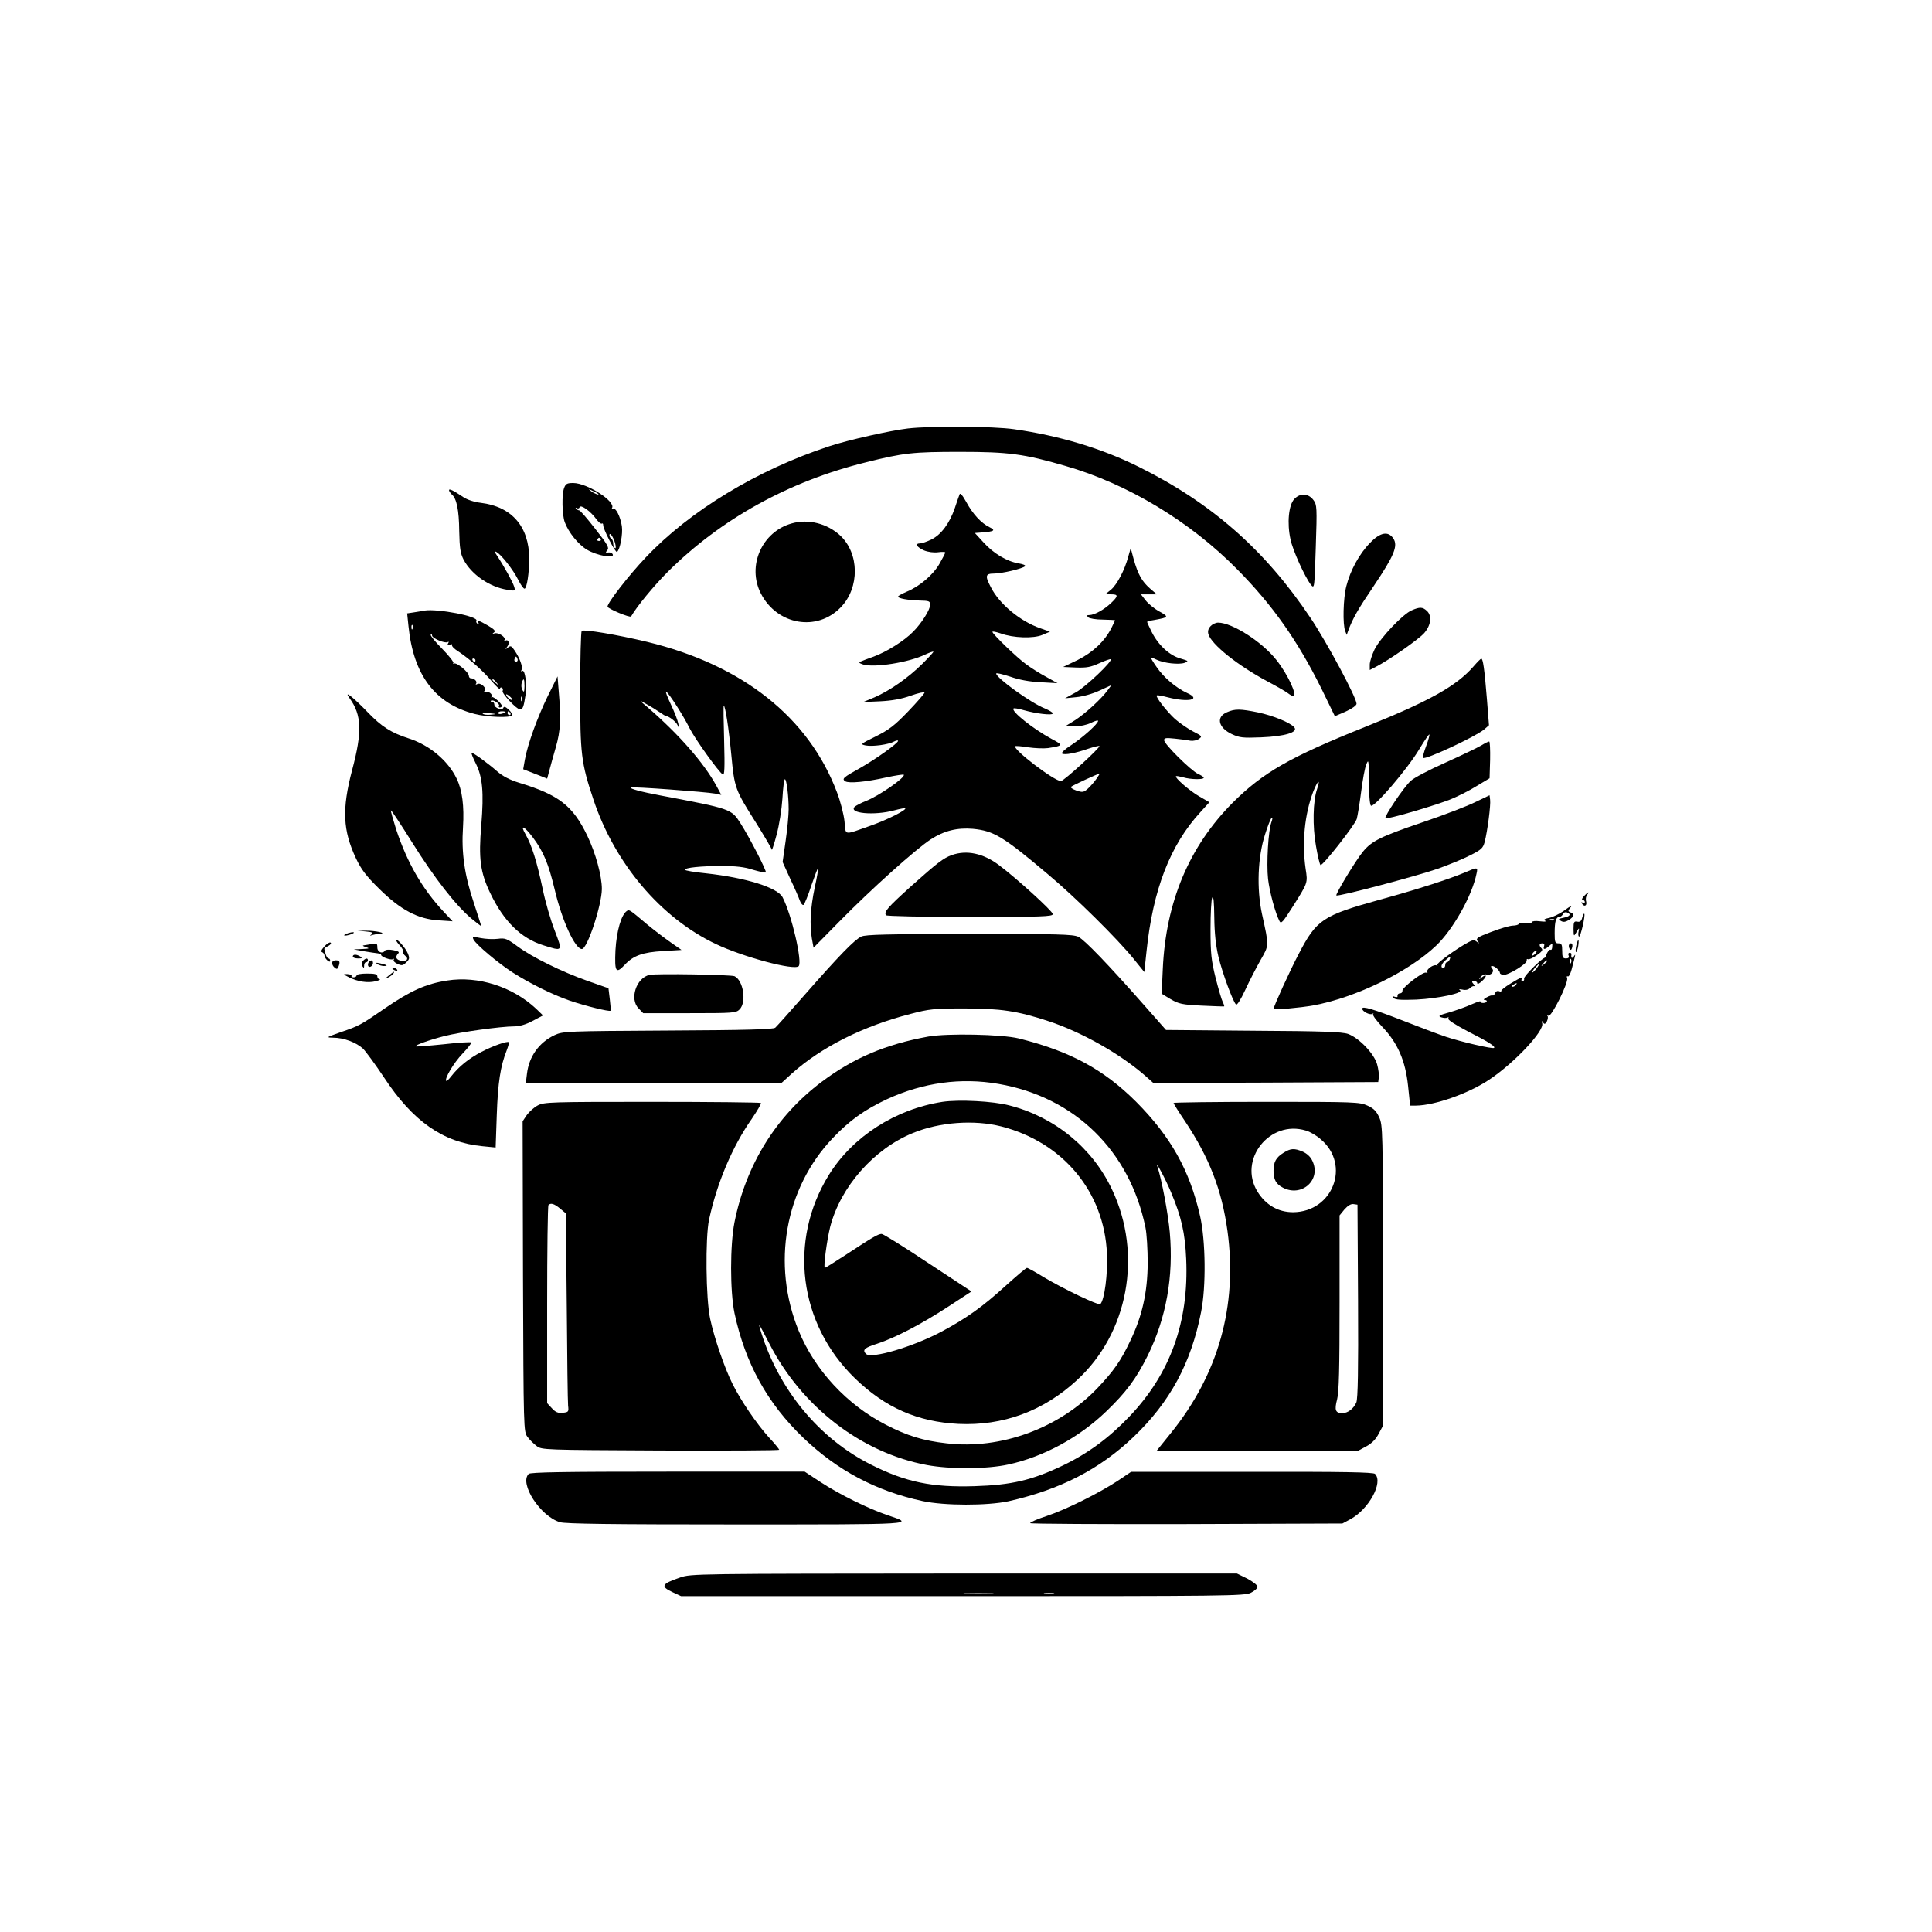<?xml version="1.0" standalone="no"?>
<!DOCTYPE svg PUBLIC "-//W3C//DTD SVG 20010904//EN"
 "http://www.w3.org/TR/2001/REC-SVG-20010904/DTD/svg10.dtd">
<svg version="1.0" xmlns="http://www.w3.org/2000/svg"
 width="1024pt" height="1024pt" viewBox="0 0 1024 1024"
 preserveAspectRatio="xMidYMid meet">

<g transform="translate(0,1024) scale(0.1,-0.1)"
fill="#000000" stroke="none">
<path d="M4812 7969 c-94 -11 -316 -61 -416 -94 -381 -125 -740 -342 -974
-590 -89 -94 -202 -239 -202 -260 0 -11 120 -61 125 -52 31 54 122 164 195
237 281 279 639 478 1047 579 203 51 252 56 503 56 256 0 338 -11 555 -74 329
-94 662 -294 913 -549 187 -189 320 -378 446 -632 l71 -146 58 25 c33 15 57
32 57 41 0 32 -155 322 -244 455 -241 360 -524 609 -911 801 -197 98 -421 165
-660 199 -110 16 -441 18 -563 4z"/>
<path d="M2990 7654 c-13 -34 -11 -141 3 -181 20 -55 73 -120 119 -147 53 -31
144 -47 136 -25 -3 8 -13 12 -23 11 -16 -3 -17 -1 -6 12 11 13 1 30 -64 113
-42 54 -80 98 -85 98 -5 0 -12 4 -17 9 -4 5 -3 6 4 3 6 -4 13 -2 15 5 6 16 60
-23 88 -63 12 -16 25 -27 30 -24 4 3 7 -1 7 -8 -2 -18 64 -147 73 -142 16 10
32 96 26 136 -8 53 -34 102 -48 93 -6 -4 -8 -3 -4 4 20 34 -132 132 -206 132
-32 0 -40 -4 -48 -26z m179 -30 c14 -12 -19 -1 -35 12 -18 14 -18 14 6 3 14
-6 27 -13 29 -15z m91 -262 c5 -20 5 -30 -1 -27 -5 4 -9 15 -9 25 0 10 -4 22
-10 25 -5 3 -10 11 -10 18 0 20 20 -7 30 -41z m-76 20 c3 -5 -1 -9 -9 -9 -8 0
-12 4 -9 9 3 4 7 8 9 8 2 0 6 -4 9 -8z"/>
<path d="M2380 7642 c0 -5 7 -15 14 -22 26 -21 39 -82 40 -195 2 -91 6 -117
23 -151 42 -79 137 -145 232 -160 42 -7 43 -6 36 17 -7 23 -51 104 -90 163
-16 24 -17 28 -3 20 26 -15 88 -94 114 -146 13 -26 28 -48 34 -48 12 0 25 82
25 160 -1 170 -93 275 -257 295 -34 4 -71 16 -92 30 -52 35 -76 47 -76 37z"/>
<path d="M5086 7620 c-3 -8 -15 -41 -25 -72 -28 -82 -73 -142 -124 -167 -24
-12 -51 -21 -60 -21 -30 0 -18 -20 20 -37 22 -9 52 -13 75 -10 21 3 38 2 38
-1 0 -4 -14 -31 -30 -59 -34 -60 -106 -121 -174 -149 -25 -11 -46 -22 -46 -26
0 -10 53 -19 115 -21 49 -1 55 -3 55 -22 0 -27 -46 -99 -91 -144 -47 -48 -140
-106 -208 -131 -31 -11 -63 -23 -71 -27 -10 -4 -6 -8 15 -15 60 -18 243 11
329 53 22 10 41 17 43 15 2 -2 -25 -31 -59 -65 -76 -75 -173 -142 -253 -177
l-60 -25 90 4 c61 3 113 12 163 30 39 14 72 21 72 16 0 -5 -39 -50 -87 -100
-71 -74 -101 -97 -171 -132 -81 -40 -84 -42 -54 -48 35 -7 121 4 151 21 12 6
21 7 21 3 -1 -13 -119 -97 -200 -143 -92 -51 -99 -58 -80 -71 19 -12 109 -4
220 21 46 10 87 16 90 14 12 -13 -133 -114 -202 -140 -23 -9 -49 -23 -57 -29
-38 -36 103 -49 209 -20 30 8 56 13 58 11 8 -9 -93 -60 -180 -91 -151 -53
-134 -56 -142 22 -4 38 -22 107 -40 154 -150 397 -501 675 -1006 797 -158 38
-337 68 -347 58 -4 -4 -8 -146 -8 -314 0 -340 5 -384 70 -579 113 -340 358
-629 650 -767 143 -68 414 -141 438 -117 21 21 -37 273 -85 365 -27 52 -195
104 -405 127 -62 6 -113 15 -113 19 0 11 83 20 196 20 73 0 120 -5 165 -20 35
-10 65 -17 68 -14 6 6 -86 185 -134 260 -49 77 -50 77 -425 148 -102 19 -164
36 -157 42 6 6 397 -23 446 -32 l34 -7 -27 50 c-66 120 -197 270 -361 412 -50
42 -50 43 -10 20 22 -12 54 -32 70 -43 17 -12 32 -21 35 -21 17 -2 53 -30 61
-48 8 -19 9 -17 4 8 -3 17 -21 63 -40 103 -19 40 -30 70 -24 66 15 -9 91 -127
124 -194 29 -57 154 -232 176 -245 9 -6 11 32 7 179 -3 102 -4 186 -2 186 8 0
27 -123 40 -260 17 -178 19 -184 133 -364 44 -71 81 -134 82 -140 0 -6 12 30
25 79 14 52 27 134 31 193 3 56 9 102 13 102 9 0 20 -87 20 -160 0 -30 -7
-105 -16 -167 l-16 -112 40 -88 c23 -48 46 -101 51 -116 6 -16 15 -26 20 -23
5 4 24 49 41 102 18 52 34 94 36 92 2 -2 -6 -49 -18 -103 -23 -110 -27 -194
-15 -269 l9 -49 138 140 c166 169 403 382 483 434 71 46 140 63 224 56 110
-11 158 -39 395 -239 145 -121 371 -344 458 -452 l55 -68 12 112 c34 325 125
561 285 735 l48 53 -52 30 c-50 28 -133 100 -125 108 2 2 19 -1 38 -6 40 -12
109 -13 109 -2 0 4 -14 13 -30 20 -37 17 -180 158 -180 179 0 12 10 13 58 8
31 -3 68 -8 82 -11 14 -2 34 2 45 10 18 13 16 15 -31 39 -27 14 -69 43 -95 65
-44 40 -106 119 -98 126 2 3 29 -2 59 -10 109 -28 180 -12 102 23 -59 27 -124
82 -162 138 -17 24 -30 46 -30 49 0 2 13 -2 29 -10 39 -19 120 -28 150 -17 22
9 21 10 -23 23 -57 16 -116 70 -151 139 -14 28 -25 52 -25 55 0 2 17 7 38 10
77 14 79 16 27 45 -26 14 -59 41 -73 59 l-25 32 42 0 42 0 -36 31 c-43 38 -63
74 -86 154 l-16 60 -13 -45 c-19 -72 -59 -147 -91 -175 l-31 -25 31 0 c39 0
39 -9 -1 -47 -37 -35 -88 -63 -115 -63 -13 0 -14 -3 -5 -12 6 -6 41 -12 77
-12 36 -1 65 -2 65 -4 0 -1 -9 -19 -19 -40 -36 -71 -99 -130 -179 -170 l-77
-37 68 -3 c56 -2 78 2 124 23 31 14 58 23 60 21 11 -10 -132 -146 -184 -175
l-58 -32 60 6 c34 3 87 18 123 35 l63 29 -20 -27 c-33 -46 -123 -128 -176
-161 l-50 -31 50 0 c30 0 66 8 88 19 20 10 37 15 37 10 0 -15 -80 -87 -142
-128 -33 -21 -55 -42 -49 -45 14 -9 71 2 140 26 30 10 56 16 58 14 7 -7 -189
-186 -204 -186 -35 0 -257 169 -242 185 3 2 34 0 69 -6 35 -5 82 -7 105 -4 81
13 82 15 18 49 -98 53 -216 147 -201 161 2 3 27 -1 54 -9 67 -19 154 -29 154
-17 0 5 -19 16 -42 26 -74 29 -258 162 -258 185 0 5 33 -3 73 -16 48 -17 102
-27 162 -30 l90 -5 -61 34 c-34 18 -81 48 -105 66 -48 34 -179 161 -179 172 0
4 19 0 43 -8 68 -25 175 -28 222 -8 l40 17 -51 18 c-107 37 -218 129 -263 219
-31 59 -28 71 17 71 41 0 152 26 165 39 5 5 -11 11 -34 15 -62 10 -134 53
-186 111 l-46 50 39 3 c64 5 73 11 38 28 -43 21 -88 69 -123 134 -20 36 -32
49 -35 40z m726 -1507 c-11 -16 -31 -39 -45 -52 -23 -21 -29 -22 -62 -11 -20
7 -33 16 -28 20 7 7 142 69 151 70 2 0 -6 -12 -16 -27z"/>
<path d="M6860 7595 c-30 -32 -39 -128 -20 -214 12 -58 76 -199 108 -240 19
-23 19 -20 26 200 7 209 6 224 -12 248 -27 37 -71 39 -102 6z"/>
<path d="M4197 7466 c-159 -44 -239 -226 -164 -372 86 -167 298 -204 424 -72
100 104 98 285 -4 380 -68 63 -168 89 -256 64z"/>
<path d="M7261 7362 c-56 -57 -104 -145 -125 -228 -17 -65 -20 -205 -6 -239
l8 -20 7 20 c25 68 52 115 138 242 106 158 128 210 102 249 -27 41 -70 33
-124 -24z"/>
<path d="M7482 7005 c-47 -20 -165 -145 -196 -206 -14 -29 -26 -66 -26 -81 l0
-29 33 17 c70 36 226 145 256 179 36 42 42 92 13 118 -22 20 -37 21 -80 2z"/>
<path d="M2250 7004 c-14 -3 -40 -7 -59 -10 l-33 -5 7 -67 c26 -260 141 -412
351 -466 66 -17 189 -22 198 -7 3 4 -5 18 -18 30 -16 15 -25 18 -28 10 -5 -16
-48 -2 -48 17 0 8 -5 14 -12 14 -6 0 -9 3 -6 6 10 9 49 -16 43 -27 -4 -5 -1
-9 4 -9 6 0 11 4 11 8 0 13 -46 53 -53 47 -4 -3 -5 -2 -2 2 9 12 -16 32 -33
26 -12 -3 -13 -2 -4 4 17 12 -21 49 -39 37 -7 -4 -10 -3 -5 4 6 11 -10 27 -29
27 -5 0 -10 6 -10 13 0 19 -65 73 -79 65 -6 -3 -7 -2 -3 2 4 5 -23 39 -60 77
-37 37 -64 71 -60 74 4 4 7 2 7 -4 0 -15 69 -44 83 -35 6 4 7 1 2 -7 -6 -10
-4 -12 9 -7 9 4 15 3 12 -2 -3 -5 11 -20 32 -33 63 -42 130 -102 177 -157 25
-29 45 -48 45 -41 0 6 5 8 10 5 6 -4 7 -11 4 -17 -7 -11 74 -98 92 -98 15 0
20 15 29 74 9 58 -2 139 -17 130 -7 -5 -8 -2 -4 5 9 14 -9 63 -37 104 -16 24
-21 26 -35 15 -15 -12 -16 -11 -4 4 15 19 7 42 -10 32 -6 -4 -8 -2 -4 4 9 14
-32 42 -53 35 -12 -4 -13 -3 -3 5 10 7 3 16 -31 36 -50 29 -62 32 -51 14 4 -7
3 -8 -5 -4 -6 4 -9 11 -6 16 14 23 -205 65 -275 54z m-63 -96 c-3 -8 -6 -5 -6
6 -1 11 2 17 5 13 3 -3 4 -12 1 -19z m556 -161 c3 -8 -1 -14 -8 -14 -7 0 -11
6 -8 14 3 7 6 13 8 13 2 0 5 -6 8 -13z m-223 -7 c0 -5 -2 -10 -4 -10 -3 0 -8
5 -11 10 -3 6 -1 10 4 10 6 0 11 -4 11 -10z m111 -117 c13 -16 12 -17 -3 -4
-10 7 -18 15 -18 17 0 8 8 3 21 -13z m149 -20 c-1 -31 -3 -35 -11 -20 -6 9 -7
26 -4 37 10 30 15 24 15 -17z m-74 -58 c9 -8 11 -15 6 -15 -5 0 -15 7 -22 15
-7 8 -9 15 -6 15 4 0 14 -7 22 -15z m61 -17 c-3 -8 -6 -5 -6 6 -1 11 2 17 5
13 3 -3 4 -12 1 -19z m-166 -76 c-18 -2 -37 0 -42 5 -5 5 11 6 34 3 41 -4 41
-5 8 -8z m79 14 c0 -2 -9 -6 -20 -9 -11 -3 -20 -1 -20 4 0 5 9 9 20 9 11 0 20
-2 20 -4z m25 -6 c3 -5 1 -10 -4 -10 -6 0 -11 5 -11 10 0 6 2 10 4 10 3 0 8
-4 11 -10z"/>
<path d="M6416 6921 c-12 -13 -16 -27 -11 -43 17 -54 152 -163 310 -248 44
-23 92 -51 107 -61 14 -11 29 -19 32 -19 25 0 -27 114 -88 191 -76 97 -235
199 -310 199 -13 0 -31 -9 -40 -19z"/>
<path d="M7811 6709 c-90 -104 -234 -185 -576 -322 -399 -160 -540 -241 -701
-401 -231 -232 -355 -526 -371 -882 l-6 -131 48 -29 c43 -25 61 -29 164 -34
64 -3 117 -5 119 -4 2 1 -1 11 -7 23 -6 11 -23 69 -38 128 -23 93 -27 129 -27
258 0 83 4 158 9 167 7 11 10 -21 11 -105 1 -85 8 -148 22 -208 21 -86 76
-236 93 -253 5 -6 25 25 49 77 22 48 59 119 81 158 46 81 46 71 8 244 -29 135
-23 301 16 422 14 45 30 85 35 88 6 4 5 -5 -1 -22 -17 -44 -27 -220 -18 -302
8 -68 38 -180 61 -224 8 -15 18 -4 65 70 86 136 85 131 73 209 -20 139 -5 288
40 407 23 60 41 74 21 15 -22 -62 -25 -198 -6 -302 9 -53 20 -98 24 -101 11
-6 182 212 192 244 4 14 15 78 23 141 8 64 20 131 28 149 12 30 13 22 13 -88
1 -71 5 -125 11 -131 15 -15 195 195 257 300 27 45 51 80 53 77 2 -2 -5 -30
-17 -61 -12 -31 -19 -59 -16 -63 12 -11 272 110 321 149 l28 24 -11 139 c-13
161 -21 215 -30 214 -3 0 -21 -18 -40 -40z"/>
<path d="M2903 6550 c-55 -113 -106 -253 -121 -336 l-9 -51 64 -25 63 -25 11
41 c6 22 21 79 35 126 25 87 28 148 15 300 l-6 75 -52 -105z"/>
<path d="M1853 6539 c64 -88 68 -177 13 -382 -54 -206 -49 -318 21 -467 28
-59 54 -93 122 -160 113 -112 205 -161 315 -168 l75 -5 -46 49 c-115 123 -194
260 -253 437 -17 54 -30 100 -28 102 2 2 53 -75 113 -171 119 -190 231 -333
313 -402 29 -24 52 -42 52 -39 0 3 -18 58 -39 123 -49 145 -66 265 -57 399 7
113 -4 198 -34 259 -45 94 -143 176 -250 211 -97 31 -147 63 -222 141 -77 80
-129 120 -95 73z"/>
<path d="M6503 6465 c-59 -25 -46 -82 26 -116 41 -19 58 -21 156 -17 125 5
197 27 175 53 -21 25 -112 62 -192 79 -93 19 -123 20 -165 1z"/>
<path d="M7851 6289 c-18 -11 -104 -52 -190 -91 -86 -38 -169 -82 -184 -97
-36 -32 -142 -190 -134 -198 8 -7 238 60 337 97 41 16 107 49 145 73 l70 42 3
98 c1 53 -1 97 -5 97 -4 0 -23 -9 -42 -21z"/>
<path d="M2521 6195 c37 -73 44 -154 30 -328 -15 -177 -6 -250 48 -362 71
-148 162 -238 280 -275 105 -33 104 -35 61 78 -21 53 -50 153 -64 222 -31 145
-57 228 -90 287 -33 57 -7 45 40 -18 56 -76 81 -137 114 -274 39 -166 108
-315 144 -315 29 0 105 232 106 318 0 70 -33 190 -77 282 -77 160 -151 217
-361 281 -49 15 -86 34 -115 59 -50 44 -127 100 -137 100 -4 0 6 -25 21 -55z"/>
<path d="M7818 5988 c-43 -21 -170 -70 -283 -108 -218 -74 -265 -98 -311 -154
-38 -46 -147 -226 -141 -232 8 -8 424 102 539 142 56 20 132 51 169 70 60 30
69 38 78 71 15 58 33 196 29 224 l-3 24 -77 -37z"/>
<path d="M5045 5708 c-45 -16 -78 -42 -217 -166 -125 -113 -144 -135 -132
-153 3 -5 191 -9 445 -9 380 0 439 2 439 15 0 15 -192 190 -287 261 -82 61
-169 80 -248 52z"/>
<path d="M7760 5614 c-81 -34 -250 -89 -452 -144 -298 -83 -330 -104 -425
-287 -45 -85 -133 -278 -133 -291 0 -6 145 7 210 19 225 41 506 178 652 317
90 86 191 266 214 382 8 35 6 35 -66 4z"/>
<path d="M8395 5490 c-10 -11 -13 -20 -7 -20 7 0 12 -5 12 -11 0 -5 -5 -7 -12
-3 -7 4 -8 3 -4 -4 12 -21 29 -13 23 10 -4 12 -1 28 5 35 17 21 3 15 -17 -7z"/>
<path d="M8285 5410 c-22 -15 -55 -31 -74 -35 -25 -5 -31 -9 -21 -15 8 -5 -3
-6 -28 -3 -23 3 -42 1 -42 -4 0 -5 -16 -7 -35 -5 -19 2 -35 0 -35 -4 0 -5 -15
-10 -33 -10 -17 -1 -69 -16 -115 -34 -74 -28 -81 -34 -70 -49 11 -14 11 -14
-4 -3 -14 11 -21 11 -45 -2 -65 -35 -172 -113 -166 -121 5 -4 3 -5 -3 -2 -14
8 -56 -21 -49 -34 3 -5 0 -7 -7 -4 -16 6 -129 -81 -125 -97 1 -7 -5 -13 -13
-13 -8 0 -14 -6 -13 -13 2 -7 -4 -9 -15 -5 -13 5 -15 3 -5 -7 9 -9 39 -11 120
-8 118 6 254 35 231 50 -8 5 -4 6 13 3 17 -4 32 -1 41 9 9 8 19 12 24 8 5 -4
2 1 -5 11 -12 14 -11 17 3 17 9 0 16 -5 16 -12 0 -6 11 -1 25 12 28 26 26 41
-2 19 -16 -13 -17 -12 -4 4 8 10 21 15 29 12 22 -8 45 14 31 31 -9 11 -8 14 0
14 14 0 41 -25 41 -37 0 -5 9 -9 19 -10 26 -2 127 60 123 76 -1 7 1 10 6 7 5
-3 26 6 46 20 28 19 35 29 27 37 -15 15 -14 27 4 27 9 0 12 -6 9 -15 -8 -20 5
-19 27 1 17 15 18 15 16 -4 0 -11 -4 -19 -9 -16 -8 5 -29 -31 -23 -40 3 -3 2
-4 -2 -1 -10 7 -118 -98 -115 -112 2 -7 -2 -13 -8 -13 -6 0 -8 5 -5 10 10 16
-1 12 -59 -23 -31 -19 -53 -37 -49 -41 4 -4 0 -4 -10 0 -11 4 -19 0 -23 -10
-3 -9 -9 -14 -13 -12 -3 2 -17 -2 -31 -10 -14 -7 -19 -13 -12 -14 20 0 14 -16
-7 -16 -11 0 -17 4 -15 8 3 4 -19 -3 -48 -16 -29 -13 -82 -32 -117 -42 -54
-15 -61 -19 -42 -26 13 -4 28 -5 33 -1 7 3 8 1 4 -5 -4 -7 35 -32 101 -67 110
-56 150 -81 142 -89 -7 -7 -171 31 -253 58 -42 14 -145 53 -229 86 -157 61
-217 79 -217 64 0 -15 40 -35 53 -28 7 4 9 4 5 -1 -5 -5 17 -34 47 -66 83 -86
124 -181 138 -314 l11 -105 31 0 c99 1 279 64 389 138 132 88 293 259 280 298
-4 14 -3 16 4 5 8 -11 12 -10 21 6 5 11 7 24 3 28 -4 5 -2 5 5 1 15 -9 108
177 99 200 -3 8 -2 12 4 9 5 -3 14 14 20 37 23 88 22 84 11 68 -10 -13 -15 -8
-12 13 0 4 -4 7 -10 7 -6 0 -9 -7 -5 -15 4 -10 -1 -15 -14 -15 -17 0 -20 7
-20 40 0 33 -3 40 -20 40 -18 0 -20 7 -20 54 0 63 7 86 25 86 7 0 15 7 19 15
3 8 12 12 21 9 24 -10 17 -21 -17 -28 -29 -6 -31 -8 -15 -17 13 -8 24 -6 43 5
28 19 31 31 8 40 -13 5 -14 9 -4 21 18 21 11 18 -35 -15z m-48 -46 c-3 -3 -12
-4 -19 -1 -8 3 -5 6 6 6 11 1 17 -2 13 -5z m-99 -178 c-7 -8 -15 -12 -17 -11
-5 6 10 25 20 25 5 0 4 -6 -3 -14z m-454 -31 c-4 -8 -10 -15 -15 -15 -5 0 -9
-7 -9 -15 0 -8 -4 -15 -10 -15 -17 0 -11 22 12 41 26 23 29 24 22 4z m643 -17
c-3 -8 -6 -5 -6 6 -1 11 2 17 5 13 3 -3 4 -12 1 -19z m-127 8 c0 -2 -8 -10
-17 -17 -16 -13 -17 -12 -4 4 13 16 21 21 21 13z m-57 -40 c-10 -13 -20 -22
-22 -20 -4 4 29 44 36 44 2 0 -4 -11 -14 -24z m-108 -86 c-3 -5 -12 -10 -18
-10 -7 0 -6 4 3 10 19 12 23 12 15 0z"/>
<path d="M3323 5412 c-30 -19 -55 -106 -61 -209 -5 -114 2 -127 49 -77 45 49
96 67 202 73 l99 6 -60 42 c-33 23 -89 66 -124 95 -91 77 -93 78 -105 70z"/>
<path d="M8386 5376 c-4 -18 -12 -24 -26 -21 -17 3 -20 -1 -20 -38 1 -42 1
-42 16 -17 14 24 15 24 11 3 -3 -13 -2 -25 2 -27 8 -5 35 113 28 121 -3 2 -7
-7 -11 -21z"/>
<path d="M1940 5303 c33 -3 41 -7 30 -15 -12 -8 -11 -9 3 -4 10 3 28 6 40 7
43 2 -25 17 -73 16 l-45 0 45 -4z"/>
<path d="M1835 5290 c-13 -5 -14 -9 -5 -9 8 0 24 4 35 9 13 5 14 9 5 9 -8 0
-24 -4 -35 -9z"/>
<path d="M4565 5276 c-36 -17 -117 -100 -302 -311 -77 -88 -146 -165 -154
-172 -11 -9 -154 -13 -570 -15 -539 -3 -555 -4 -599 -24 -83 -39 -136 -113
-147 -205 l-6 -49 678 0 677 0 56 51 c157 140 376 250 628 315 99 26 125 29
284 29 193 0 281 -13 443 -66 176 -57 382 -173 516 -290 l44 -39 596 2 596 3
3 24 c2 13 -2 45 -9 70 -16 57 -96 140 -154 161 -32 11 -136 15 -502 17 l-463
4 -112 127 c-192 218 -319 350 -353 367 -29 13 -106 15 -577 15 -434 -1 -549
-3 -573 -14z"/>
<path d="M2510 5260 c15 -28 128 -123 205 -173 94 -60 213 -119 306 -151 82
-28 209 -59 215 -53 2 2 0 29 -4 61 l-7 58 -108 38 c-139 49 -296 126 -374
184 -57 42 -66 45 -105 40 -24 -3 -64 -1 -90 4 -43 9 -46 8 -38 -8z"/>
<path d="M2100 5256 c0 -4 9 -17 20 -28 11 -12 19 -27 17 -33 -2 -5 3 -15 11
-21 21 -16 7 -32 -23 -26 -26 5 -32 21 -14 39 7 7 0 12 -27 17 -20 4 -40 3
-43 -2 -13 -20 -41 -9 -41 16 0 22 -3 24 -31 18 -17 -3 -37 -6 -43 -7 -6 -1 0
-5 14 -9 21 -7 18 -8 -20 -10 l-45 -2 55 -10 c30 -5 63 -10 73 -11 9 -1 17 -4
17 -8 0 -11 51 -29 62 -23 6 4 8 3 5 -3 -4 -6 5 -15 20 -22 23 -10 29 -9 46 8
18 17 19 23 8 49 -12 29 -61 83 -61 68z"/>
<path d="M8355 5230 c-4 -17 -5 -34 -2 -36 2 -3 7 10 11 27 3 18 4 34 2 36 -2
3 -7 -10 -11 -27z"/>
<path d="M1719 5223 c-16 -18 -20 -27 -11 -30 6 -3 12 -10 12 -18 0 -7 7 -18
15 -25 10 -9 15 -9 15 -1 0 6 -4 11 -9 11 -5 0 -11 10 -15 23 -3 12 -6 24 -7
27 -1 3 8 10 21 16 12 7 18 14 12 18 -5 3 -20 -6 -33 -21z"/>
<path d="M8316 5232 c-2 -4 -1 -14 3 -21 6 -9 10 -7 14 8 5 20 -7 29 -17 13z"/>
<path d="M1870 5170 c0 -5 12 -10 28 -10 21 0 24 2 12 10 -20 13 -40 13 -40 0z"/>
<path d="M1923 5146 c-7 -8 -8 -18 -2 -27 7 -11 9 -11 9 4 0 9 5 17 10 17 6 0
10 5 10 10 0 14 -13 12 -27 -4z"/>
<path d="M1760 5136 c0 -7 6 -19 14 -25 11 -9 15 -8 20 5 10 26 7 34 -14 34
-11 0 -20 -6 -20 -14z"/>
<path d="M1957 5143 c-12 -12 -7 -32 6 -27 8 3 14 11 14 19 0 16 -9 19 -20 8z"/>
<path d="M2000 5130 c8 -5 24 -10 34 -10 26 0 18 6 -19 14 -22 5 -26 4 -15 -4z"/>
<path d="M2080 5106 c0 -2 7 -7 16 -10 8 -3 12 -2 9 4 -6 10 -25 14 -25 6z"/>
<path d="M2060 5069 c-22 -18 -22 -19 -3 -10 12 6 25 16 28 21 9 15 3 12 -25
-11z"/>
<path d="M1850 5060 c47 -23 98 -31 140 -21 19 5 29 9 23 10 -7 1 -13 8 -13
16 0 12 -13 15 -55 15 -30 0 -55 -4 -55 -10 0 -5 -7 -10 -16 -10 -8 0 -13 3
-11 8 3 4 -7 8 -21 9 -25 1 -25 0 8 -17z"/>
<path d="M3443 5073 c-71 -15 -108 -129 -58 -178 l24 -25 246 0 c232 0 246 1
265 20 38 38 20 154 -27 176 -19 8 -413 15 -450 7z"/>
<path d="M2370 5043 c-111 -17 -194 -54 -328 -146 -131 -90 -137 -94 -237
-128 -76 -27 -78 -28 -39 -29 56 0 122 -25 158 -58 15 -15 65 -83 111 -152
153 -233 313 -345 521 -365 l71 -7 6 173 c6 170 19 258 53 343 8 21 13 40 11
42 -7 8 -86 -20 -147 -52 -66 -35 -117 -76 -158 -128 -12 -16 -24 -27 -27 -25
-10 11 39 95 86 144 29 30 50 58 47 60 -3 3 -70 -1 -148 -10 -79 -8 -145 -13
-147 -11 -6 6 72 34 154 55 82 21 299 51 369 51 27 0 62 10 97 29 l55 29 -36
35 c-125 117 -307 176 -472 150z"/>
<path d="M4920 4746 c-225 -41 -396 -113 -565 -240 -241 -181 -401 -439 -462
-744 -24 -121 -24 -367 0 -482 57 -266 174 -478 366 -662 180 -172 385 -281
631 -334 116 -25 343 -25 455 -1 274 62 483 169 663 341 193 184 305 391 358
662 27 134 24 378 -5 507 -55 244 -156 423 -340 608 -173 172 -349 267 -621
335 -89 22 -379 28 -480 10z m373 -251 c404 -70 694 -354 778 -760 7 -33 12
-118 12 -190 -1 -155 -29 -281 -93 -413 -50 -106 -87 -158 -173 -249 -203
-213 -513 -327 -800 -293 -125 14 -208 40 -321 98 -207 106 -378 291 -463 499
-144 352 -73 754 180 1020 90 95 169 151 288 207 191 88 392 116 592 81z m914
-575 c55 -131 74 -215 80 -352 15 -334 -84 -609 -302 -837 -108 -113 -218
-194 -351 -258 -163 -78 -272 -104 -469 -110 -224 -7 -363 21 -546 113 -275
137 -489 395 -585 703 -18 58 -15 53 43 -59 171 -336 488 -580 836 -645 125
-23 318 -22 432 3 187 41 375 143 519 282 104 100 158 172 219 295 98 199 138
419 117 654 -9 100 -43 280 -65 346 -15 43 43 -65 72 -135z"/>
<path d="M4995 4400 c-250 -39 -475 -184 -601 -386 -217 -349 -161 -791 138
-1080 160 -155 331 -230 548 -241 235 -11 449 67 627 231 273 249 350 667 187
1011 -104 221 -303 384 -544 446 -87 23 -268 32 -355 19z m311 -130 c328 -84
547 -347 561 -675 5 -106 -13 -245 -35 -267 -9 -9 -197 81 -304 145 -42 26
-80 47 -85 47 -5 0 -55 -43 -113 -95 -123 -112 -209 -173 -340 -243 -150 -80
-372 -146 -400 -118 -21 21 -8 33 59 54 95 31 237 105 379 198 l121 79 -231
152 c-126 84 -237 153 -245 153 -18 0 -46 -16 -192 -112 -57 -37 -106 -68
-109 -68 -9 0 10 143 28 217 55 213 232 414 439 498 141 58 324 71 467 35z"/>
<path d="M2850 4381 c-19 -10 -45 -33 -58 -51 l-22 -33 2 -823 c3 -813 3 -823
24 -850 11 -15 33 -37 48 -48 27 -21 39 -21 657 -24 346 -1 629 0 629 4 0 3
-25 34 -56 67 -64 71 -148 194 -192 283 -41 82 -96 241 -118 344 -23 105 -26
429 -6 525 42 195 124 389 226 534 30 44 52 82 49 85 -4 3 -263 6 -577 6 -537
0 -573 -1 -606 -19z m119 -547 l30 -25 5 -492 c2 -271 5 -508 7 -527 4 -33 2
-35 -28 -38 -25 -3 -39 3 -58 24 l-25 27 0 522 c0 287 3 525 7 528 12 13 31 7
62 -19z"/>
<path d="M6220 4394 c0 -3 27 -47 61 -97 129 -194 195 -364 225 -582 54 -396
-48 -760 -302 -1073 l-74 -92 533 0 534 0 43 23 c30 16 51 37 67 67 l23 43 0
796 c0 767 -1 798 -20 839 -15 33 -29 47 -62 62 -41 19 -69 20 -535 20 -271 0
-493 -3 -493 -6z m701 -146 c22 -6 58 -27 80 -47 159 -135 64 -384 -147 -386
-79 0 -145 38 -189 109 -104 169 64 382 256 324z m277 -903 c2 -367 -1 -518
-9 -538 -14 -33 -45 -57 -74 -57 -37 0 -43 16 -28 73 10 39 13 159 13 513 l0
462 26 32 c18 20 34 30 48 28 l21 -3 3 -510z"/>
<path d="M6803 4130 c-39 -24 -53 -48 -53 -95 0 -47 13 -71 50 -90 100 -52
204 42 156 142 -10 22 -29 39 -51 49 -45 19 -64 18 -102 -6z"/>
<path d="M2802 2428 c-51 -51 62 -225 166 -256 29 -9 277 -12 932 -12 965 0
954 -1 802 50 -98 33 -254 110 -352 174 l-85 56 -725 0 c-551 0 -729 -3 -738
-12z"/>
<path d="M5925 2392 c-100 -66 -275 -153 -377 -187 -49 -16 -88 -33 -88 -38 0
-4 372 -6 828 -5 l827 3 41 22 c99 53 177 196 132 241 -9 9 -167 12 -653 11
l-640 0 -70 -47z"/>
<path d="M3605 1879 c-99 -34 -106 -47 -40 -78 l45 -21 1492 0 c1401 0 1495 1
1528 18 19 9 35 24 35 32 0 8 -24 27 -54 43 l-55 27 -1445 0 c-1431 -1 -1447
-1 -1506 -21z m1648 -86 c-34 -2 -93 -2 -130 0 -37 2 -9 3 62 3 72 0 102 -1
68 -3z m330 0 c-13 -2 -33 -2 -45 0 -13 2 -3 4 22 4 25 0 35 -2 23 -4z"/>
</g>
</svg>
